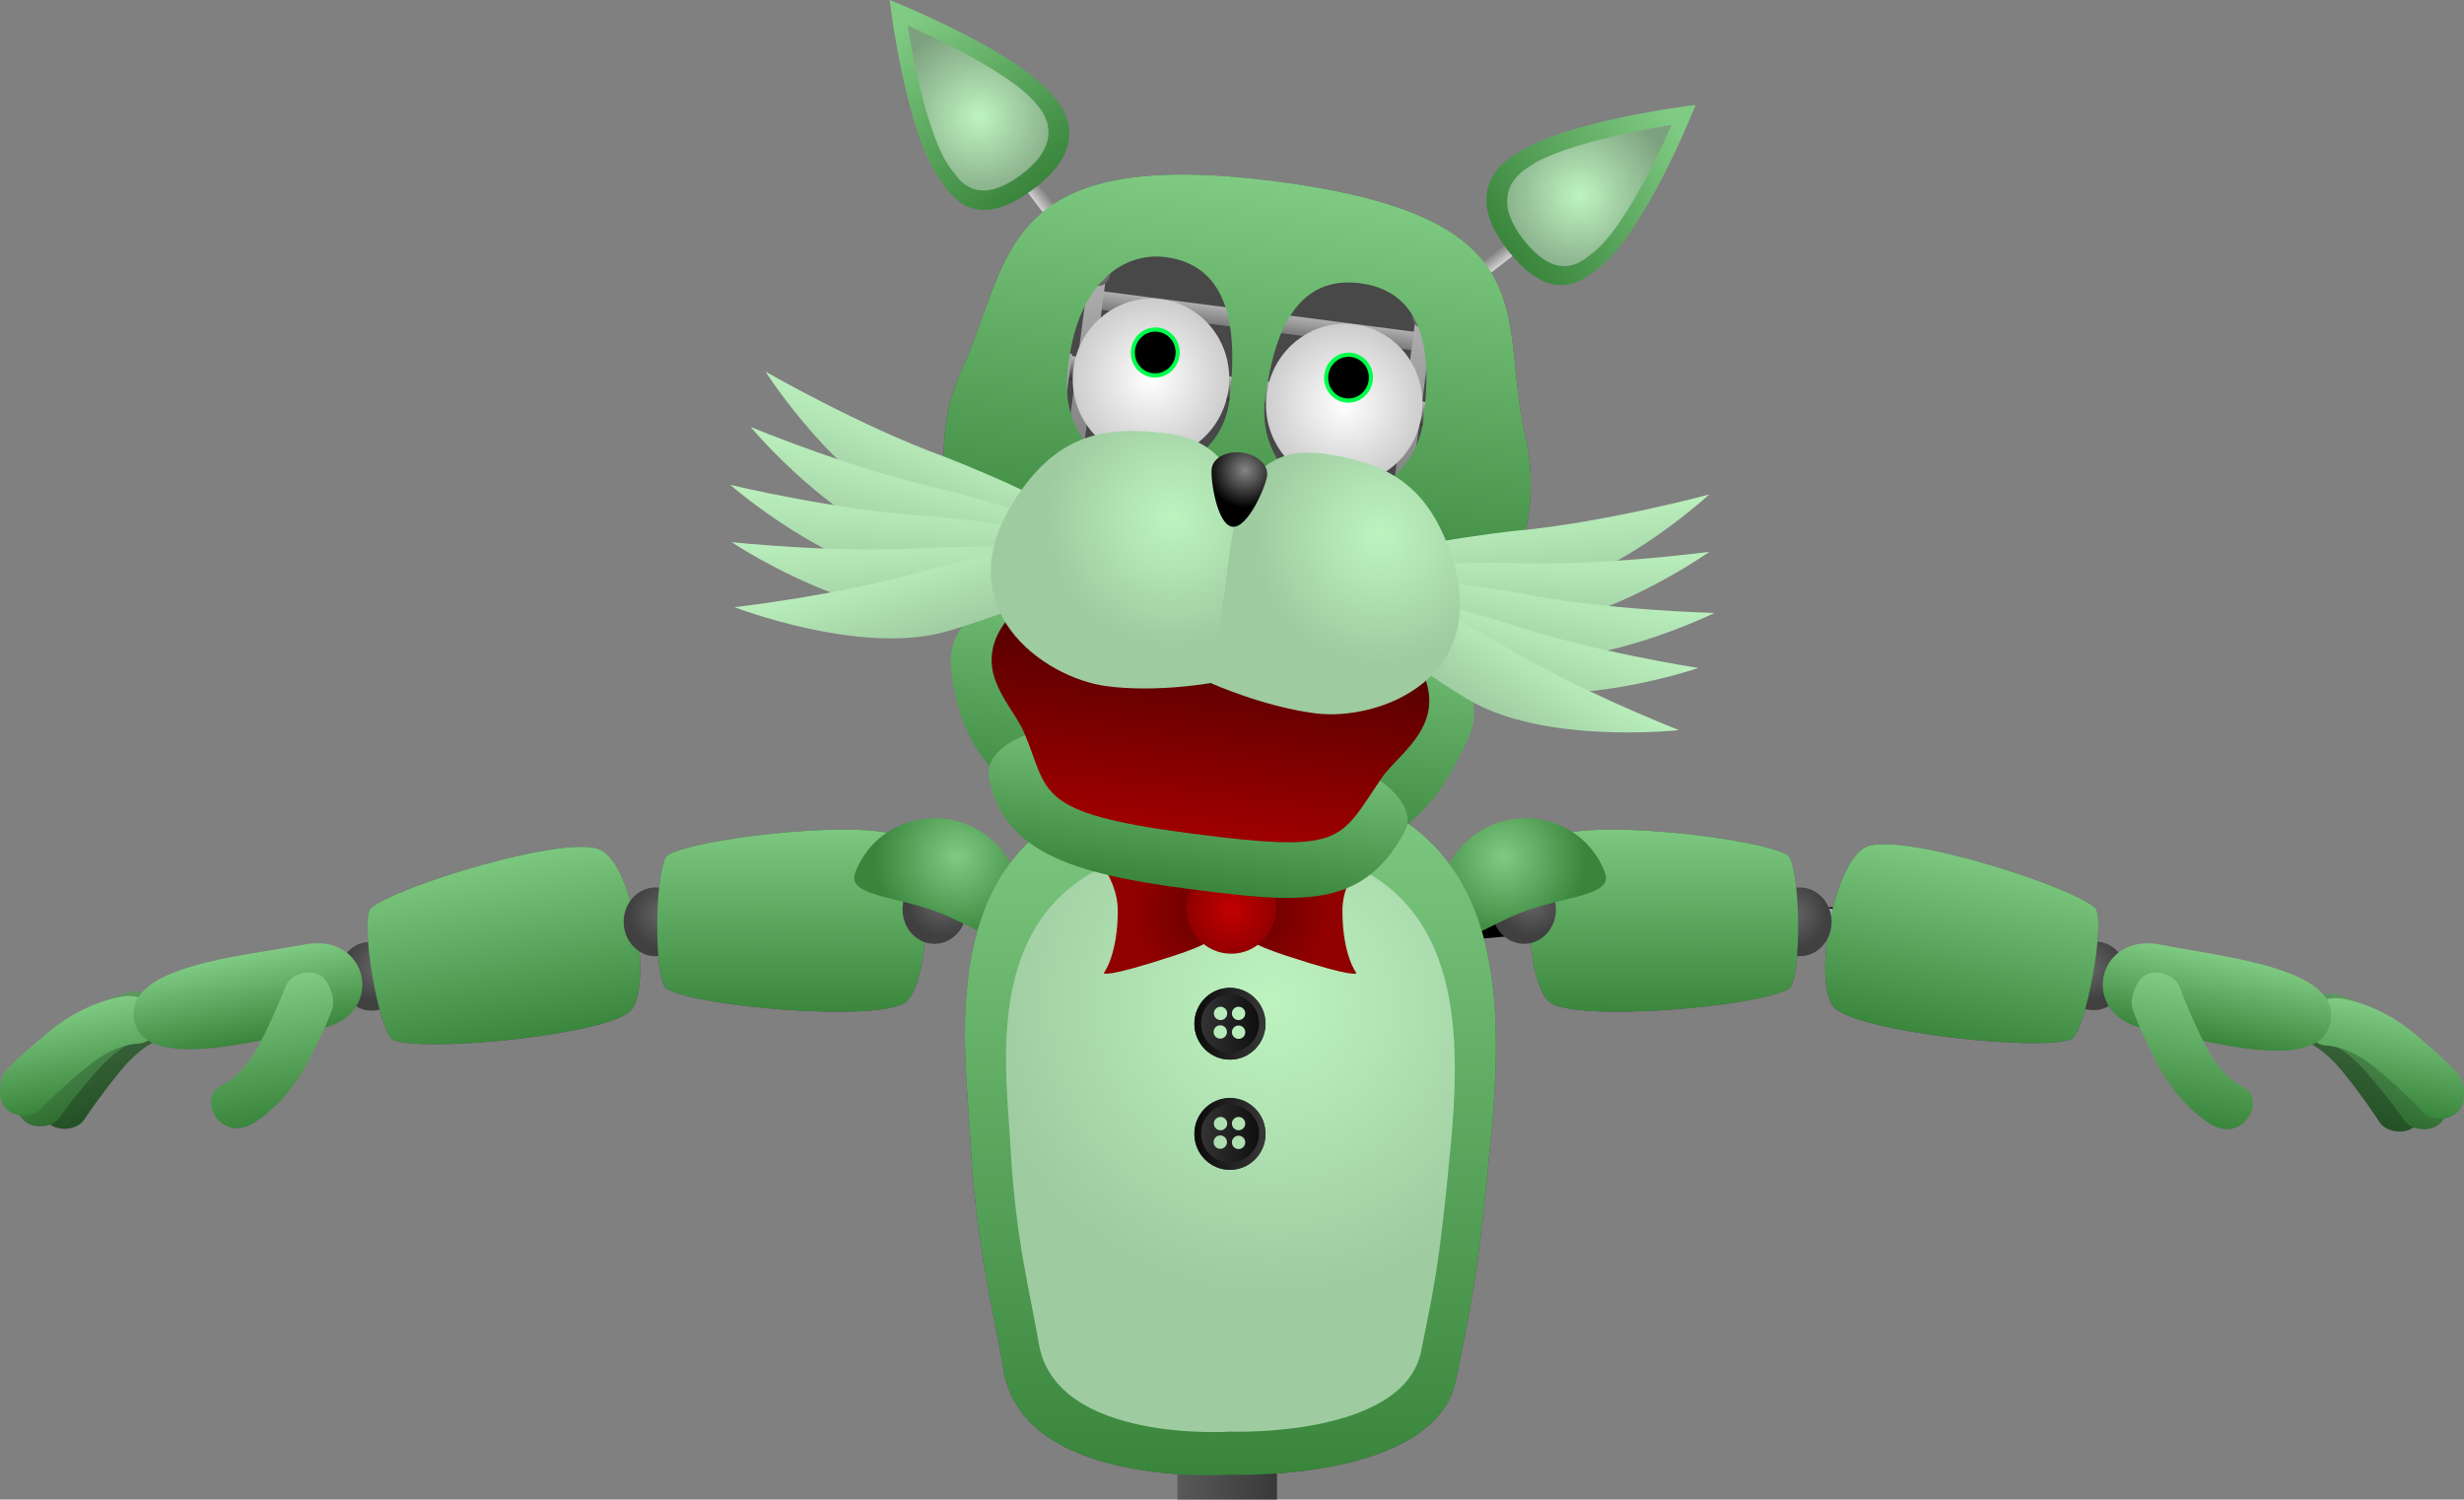 <svg version="1.1" xmlns="http://www.w3.org/2000/svg" xmlns:xlink="http://www.w3.org/1999/xlink" width="865.995" height="527.058" viewBox="0,0,865.995,527.058"><rect x="0" y="0" width="865.995" height="527.058" fill="#808080" stroke="none"/><defs><linearGradient x1="16.176" y1="299.711" x2="19.616" y2="318.202" gradientUnits="userSpaceOnUse" id="color-1"><stop offset="0" stop-color="#0f0f0f"/><stop offset="1" stop-color="#737373"/></linearGradient><linearGradient x1="19.853" y1="320.852" x2="23.273" y2="339.23" gradientUnits="userSpaceOnUse" id="color-2"><stop offset="0" stop-color="#0f0f0f"/><stop offset="1" stop-color="#737373"/></linearGradient><linearGradient x1="-42.557" y1="310.05" x2="-39.137" y2="328.429" gradientUnits="userSpaceOnUse" id="color-3"><stop offset="0" stop-color="#0f0f0f"/><stop offset="1" stop-color="#737373"/></linearGradient><linearGradient x1="-38.75" y1="331.051" x2="-35.309" y2="349.542" gradientUnits="userSpaceOnUse" id="color-4"><stop offset="0" stop-color="#0f0f0f"/><stop offset="1" stop-color="#737373"/></linearGradient><linearGradient x1="-6.294" y1="340.061" x2="-4.767" y2="348.268" gradientUnits="userSpaceOnUse" id="color-5"><stop offset="0" stop-color="#595959"/><stop offset="1" stop-color="#afafaf"/></linearGradient><linearGradient x1="-13.656" y1="301.429" x2="-12.129" y2="309.637" gradientUnits="userSpaceOnUse" id="color-6"><stop offset="0" stop-color="#afafaf"/><stop offset="1" stop-color="#595959"/></linearGradient><linearGradient x1="-10.409" y1="318.798" x2="-8.262" y2="330.336" gradientUnits="userSpaceOnUse" id="color-7"><stop offset="0" stop-color="#afafaf"/><stop offset="1" stop-color="#595959"/></linearGradient><radialGradient cx="-59.132" cy="331.358" r="12.087" gradientUnits="userSpaceOnUse" id="color-8"><stop offset="0" stop-color="#656565"/><stop offset="1" stop-color="#404040"/></radialGradient><linearGradient x1="-22.833" y1="291.13" x2="-10.293" y2="358.525" gradientUnits="userSpaceOnUse" id="color-9"><stop offset="0" stop-color="#80cb83"/><stop offset="1" stop-color="#39853c"/></linearGradient><linearGradient x1="467.567" y1="298.741" x2="463.934" y2="317.195" gradientUnits="userSpaceOnUse" id="color-10"><stop offset="0" stop-color="#0f0f0f"/><stop offset="1" stop-color="#737373"/></linearGradient><linearGradient x1="463.669" y1="319.842" x2="460.058" y2="338.183" gradientUnits="userSpaceOnUse" id="color-11"><stop offset="0" stop-color="#0f0f0f"/><stop offset="1" stop-color="#737373"/></linearGradient><linearGradient x1="526.189" y1="309.692" x2="522.578" y2="328.034" gradientUnits="userSpaceOnUse" id="color-12"><stop offset="0" stop-color="#0f0f0f"/><stop offset="1" stop-color="#737373"/></linearGradient><linearGradient x1="522.163" y1="330.652" x2="518.53" y2="349.106" gradientUnits="userSpaceOnUse" id="color-13"><stop offset="0" stop-color="#0f0f0f"/><stop offset="1" stop-color="#737373"/></linearGradient><linearGradient x1="489.615" y1="339.322" x2="488.002" y2="347.514" gradientUnits="userSpaceOnUse" id="color-14"><stop offset="0" stop-color="#595959"/><stop offset="1" stop-color="#afafaf"/></linearGradient><linearGradient x1="497.38" y1="300.77" x2="495.767" y2="308.961" gradientUnits="userSpaceOnUse" id="color-15"><stop offset="0" stop-color="#afafaf"/><stop offset="1" stop-color="#595959"/></linearGradient><linearGradient x1="493.951" y1="318.103" x2="491.684" y2="329.619" gradientUnits="userSpaceOnUse" id="color-16"><stop offset="0" stop-color="#afafaf"/><stop offset="1" stop-color="#595959"/></linearGradient><radialGradient cx="542.541" cy="331.171" r="12.087" gradientUnits="userSpaceOnUse" id="color-17"><stop offset="0" stop-color="#656565"/><stop offset="1" stop-color="#404040"/></radialGradient><linearGradient x1="506.664" y1="290.567" x2="493.421" y2="357.827" gradientUnits="userSpaceOnUse" id="color-18"><stop offset="0" stop-color="#80cb83"/><stop offset="1" stop-color="#39853c"/></linearGradient><linearGradient x1="121.272" y1="295.129" x2="121.309" y2="313.938" gradientUnits="userSpaceOnUse" id="color-19"><stop offset="0" stop-color="#0f0f0f"/><stop offset="1" stop-color="#737373"/></linearGradient><linearGradient x1="121.063" y1="316.586" x2="121.1" y2="335.28" gradientUnits="userSpaceOnUse" id="color-20"><stop offset="0" stop-color="#0f0f0f"/><stop offset="1" stop-color="#737373"/></linearGradient><linearGradient x1="61.638" y1="294.668" x2="61.675" y2="313.362" gradientUnits="userSpaceOnUse" id="color-21"><stop offset="0" stop-color="#0f0f0f"/><stop offset="1" stop-color="#737373"/></linearGradient><linearGradient x1="61.582" y1="316.011" x2="61.619" y2="334.82" gradientUnits="userSpaceOnUse" id="color-22"><stop offset="0" stop-color="#0f0f0f"/><stop offset="1" stop-color="#737373"/></linearGradient><linearGradient x1="91.871" y1="330.746" x2="91.887" y2="339.094" gradientUnits="userSpaceOnUse" id="color-23"><stop offset="0" stop-color="#595959"/><stop offset="1" stop-color="#afafaf"/></linearGradient><linearGradient x1="91.622" y1="291.42" x2="91.638" y2="299.768" gradientUnits="userSpaceOnUse" id="color-24"><stop offset="0" stop-color="#afafaf"/><stop offset="1" stop-color="#595959"/></linearGradient><linearGradient x1="91.672" y1="309.089" x2="91.695" y2="320.825" gradientUnits="userSpaceOnUse" id="color-25"><stop offset="0" stop-color="#afafaf"/><stop offset="1" stop-color="#595959"/></linearGradient><radialGradient cx="41.48" cy="312.623" r="12.087" gradientUnits="userSpaceOnUse" id="color-26"><stop offset="0" stop-color="#656565"/><stop offset="1" stop-color="#404040"/></radialGradient><linearGradient x1="84.46" y1="279.63" x2="84.596" y2="348.181" gradientUnits="userSpaceOnUse" id="color-27"><stop offset="0" stop-color="#80cb83"/><stop offset="1" stop-color="#39853c"/></linearGradient><linearGradient x1="358.63" y1="295.129" x2="358.593" y2="313.938" gradientUnits="userSpaceOnUse" id="color-28"><stop offset="0" stop-color="#0f0f0f"/><stop offset="1" stop-color="#737373"/></linearGradient><linearGradient x1="358.84" y1="316.586" x2="358.803" y2="335.28" gradientUnits="userSpaceOnUse" id="color-29"><stop offset="0" stop-color="#0f0f0f"/><stop offset="1" stop-color="#737373"/></linearGradient><linearGradient x1="418.264" y1="294.668" x2="418.227" y2="313.362" gradientUnits="userSpaceOnUse" id="color-30"><stop offset="0" stop-color="#0f0f0f"/><stop offset="1" stop-color="#737373"/></linearGradient><linearGradient x1="418.321" y1="316.011" x2="418.284" y2="334.82" gradientUnits="userSpaceOnUse" id="color-31"><stop offset="0" stop-color="#0f0f0f"/><stop offset="1" stop-color="#737373"/></linearGradient><linearGradient x1="388.032" y1="330.746" x2="388.015" y2="339.094" gradientUnits="userSpaceOnUse" id="color-32"><stop offset="0" stop-color="#595959"/><stop offset="1" stop-color="#afafaf"/></linearGradient><linearGradient x1="388.281" y1="291.42" x2="388.264" y2="299.768" gradientUnits="userSpaceOnUse" id="color-33"><stop offset="0" stop-color="#afafaf"/><stop offset="1" stop-color="#595959"/></linearGradient><linearGradient x1="388.23" y1="309.089" x2="388.207" y2="320.825" gradientUnits="userSpaceOnUse" id="color-34"><stop offset="0" stop-color="#afafaf"/><stop offset="1" stop-color="#595959"/></linearGradient><radialGradient cx="438.422" cy="312.623" r="12.087" gradientUnits="userSpaceOnUse" id="color-35"><stop offset="0" stop-color="#656565"/><stop offset="1" stop-color="#404040"/></radialGradient><linearGradient x1="395.442" y1="279.63" x2="395.307" y2="348.181" gradientUnits="userSpaceOnUse" id="color-36"><stop offset="0" stop-color="#80cb83"/><stop offset="1" stop-color="#39853c"/></linearGradient><linearGradient x1="-158.808" y1="347.245" x2="-146.114" y2="379.832" gradientUnits="userSpaceOnUse" id="color-37"><stop offset="0" stop-color="#446b45"/><stop offset="1" stop-color="#235124"/></linearGradient><linearGradient x1="-166.219" y1="346.752" x2="-154.707" y2="379.775" gradientUnits="userSpaceOnUse" id="color-38"><stop offset="0" stop-color="#5f9761"/><stop offset="1" stop-color="#2f6e31"/></linearGradient><linearGradient x1="-167.392" y1="345.001" x2="-160.995" y2="379.383" gradientUnits="userSpaceOnUse" id="color-39"><stop offset="0" stop-color="#80cb83"/><stop offset="1" stop-color="#39853c"/></linearGradient><linearGradient x1="-107.209" y1="327.038" x2="-101.588" y2="357.246" gradientUnits="userSpaceOnUse" id="color-40"><stop offset="0" stop-color="#80cb83"/><stop offset="1" stop-color="#39853c"/></linearGradient><linearGradient x1="-100.549" y1="336.1" x2="-91.483" y2="384.822" gradientUnits="userSpaceOnUse" id="color-41"><stop offset="0" stop-color="#80cb83"/><stop offset="1" stop-color="#39853c"/></linearGradient><linearGradient x1="642.046" y1="348.097" x2="629.013" y2="380.55" gradientUnits="userSpaceOnUse" id="color-42"><stop offset="0" stop-color="#446b45"/><stop offset="1" stop-color="#235124"/></linearGradient><linearGradient x1="649.462" y1="347.681" x2="637.606" y2="380.582" gradientUnits="userSpaceOnUse" id="color-43"><stop offset="0" stop-color="#5f9761"/><stop offset="1" stop-color="#2f6e31"/></linearGradient><linearGradient x1="650.653" y1="345.943" x2="643.897" y2="380.256" gradientUnits="userSpaceOnUse" id="color-44"><stop offset="0" stop-color="#80cb83"/><stop offset="1" stop-color="#39853c"/></linearGradient><linearGradient x1="590.66" y1="327.353" x2="584.724" y2="357.5" gradientUnits="userSpaceOnUse" id="color-45"><stop offset="0" stop-color="#80cb83"/><stop offset="1" stop-color="#39853c"/></linearGradient><linearGradient x1="583.906" y1="336.345" x2="574.333" y2="384.97" gradientUnits="userSpaceOnUse" id="color-46"><stop offset="0" stop-color="#80cb83"/><stop offset="1" stop-color="#39853c"/></linearGradient><linearGradient x1="232.076" y1="241.564" x2="244.782" y2="241.564" gradientUnits="userSpaceOnUse" id="color-47"><stop offset="0" stop-color="#afafaf"/><stop offset="1" stop-color="#595959"/></linearGradient><linearGradient x1="241.653" y1="328.102" x2="241.653" y2="342.884" gradientUnits="userSpaceOnUse" id="color-48"><stop offset="0" stop-color="#afafaf"/><stop offset="1" stop-color="#595959"/></linearGradient><linearGradient x1="175.993" y1="322.9" x2="175.993" y2="348.152" gradientUnits="userSpaceOnUse" id="color-49"><stop offset="0" stop-color="#7c7c7c"/><stop offset="1" stop-color="#111111"/></linearGradient><linearGradient x1="199.762" y1="323.864" x2="199.762" y2="349.116" gradientUnits="userSpaceOnUse" id="color-50"><stop offset="0" stop-color="#7c7c7c"/><stop offset="1" stop-color="#111111"/></linearGradient><linearGradient x1="282.751" y1="323.17" x2="282.751" y2="348.422" gradientUnits="userSpaceOnUse" id="color-51"><stop offset="0" stop-color="#7c7c7c"/><stop offset="1" stop-color="#111111"/></linearGradient><linearGradient x1="306.519" y1="324.134" x2="306.519" y2="349.386" gradientUnits="userSpaceOnUse" id="color-52"><stop offset="0" stop-color="#7c7c7c"/><stop offset="1" stop-color="#111111"/></linearGradient><linearGradient x1="241.653" y1="366.953" x2="241.653" y2="381.734" gradientUnits="userSpaceOnUse" id="color-53"><stop offset="0" stop-color="#afafaf"/><stop offset="1" stop-color="#595959"/></linearGradient><linearGradient x1="181.864" y1="361.751" x2="181.864" y2="387.003" gradientUnits="userSpaceOnUse" id="color-54"><stop offset="0" stop-color="#7c7c7c"/><stop offset="1" stop-color="#111111"/></linearGradient><linearGradient x1="203.507" y1="362.714" x2="203.507" y2="387.967" gradientUnits="userSpaceOnUse" id="color-55"><stop offset="0" stop-color="#7c7c7c"/><stop offset="1" stop-color="#111111"/></linearGradient><linearGradient x1="279.076" y1="362.021" x2="279.076" y2="387.273" gradientUnits="userSpaceOnUse" id="color-56"><stop offset="0" stop-color="#7c7c7c"/><stop offset="1" stop-color="#111111"/></linearGradient><linearGradient x1="300.719" y1="362.984" x2="300.719" y2="388.237" gradientUnits="userSpaceOnUse" id="color-57"><stop offset="0" stop-color="#7c7c7c"/><stop offset="1" stop-color="#111111"/></linearGradient><linearGradient x1="241.653" y1="405.804" x2="241.653" y2="420.585" gradientUnits="userSpaceOnUse" id="color-58"><stop offset="0" stop-color="#afafaf"/><stop offset="1" stop-color="#595959"/></linearGradient><linearGradient x1="189.203" y1="400.602" x2="189.203" y2="425.854" gradientUnits="userSpaceOnUse" id="color-59"><stop offset="0" stop-color="#7c7c7c"/><stop offset="1" stop-color="#111111"/></linearGradient><linearGradient x1="208.189" y1="401.565" x2="208.189" y2="426.817" gradientUnits="userSpaceOnUse" id="color-60"><stop offset="0" stop-color="#7c7c7c"/><stop offset="1" stop-color="#111111"/></linearGradient><linearGradient x1="274.483" y1="400.872" x2="274.483" y2="426.124" gradientUnits="userSpaceOnUse" id="color-61"><stop offset="0" stop-color="#7c7c7c"/><stop offset="1" stop-color="#111111"/></linearGradient><linearGradient x1="293.469" y1="401.835" x2="293.469" y2="427.087" gradientUnits="userSpaceOnUse" id="color-62"><stop offset="0" stop-color="#7c7c7c"/><stop offset="1" stop-color="#111111"/></linearGradient><linearGradient x1="222.892" y1="389.346" x2="256.619" y2="389.346" gradientUnits="userSpaceOnUse" id="color-63"><stop offset="0" stop-color="#afafaf"/><stop offset="1" stop-color="#595959"/></linearGradient><linearGradient x1="240.502" y1="307.409" x2="240.502" y2="315.18" gradientUnits="userSpaceOnUse" id="color-64"><stop offset="0" stop-color="#afafaf"/><stop offset="1" stop-color="#595959"/></linearGradient><radialGradient cx="346.695" cy="308.273" r="12.087" gradientUnits="userSpaceOnUse" id="color-65"><stop offset="0" stop-color="#656565"/><stop offset="1" stop-color="#404040"/></radialGradient><linearGradient x1="239.525" y1="302.327" x2="239.525" y2="321.321" gradientUnits="userSpaceOnUse" id="color-66"><stop offset="0" stop-color="#595959"/><stop offset="1" stop-color="#393939"/></linearGradient><radialGradient cx="139.49" cy="308.273" r="12.087" gradientUnits="userSpaceOnUse" id="color-67"><stop offset="0" stop-color="#656565"/><stop offset="1" stop-color="#404040"/></radialGradient><linearGradient x1="222.278" y1="490.126" x2="257.293" y2="490.126" gradientUnits="userSpaceOnUse" id="color-68"><stop offset="0" stop-color="#595959"/><stop offset="1" stop-color="#393939"/></linearGradient><linearGradient x1="219.625" y1="478.186" x2="259.946" y2="478.186" gradientUnits="userSpaceOnUse" id="color-69"><stop offset="0" stop-color="#393939"/><stop offset="1" stop-color="#151515"/></linearGradient><linearGradient x1="219.625" y1="492.116" x2="259.946" y2="492.116" gradientUnits="userSpaceOnUse" id="color-70"><stop offset="0" stop-color="#393939"/><stop offset="1" stop-color="#151515"/></linearGradient><radialGradient cx="144.906" cy="292.406" r="29.284" gradientUnits="userSpaceOnUse" id="color-71"><stop offset="0" stop-color="#80cb83"/><stop offset="1" stop-color="#39853c"/></radialGradient><radialGradient cx="336.713" cy="292.406" r="29.284" gradientUnits="userSpaceOnUse" id="color-72"><stop offset="0" stop-color="#80cb83"/><stop offset="1" stop-color="#39853c"/></radialGradient><linearGradient x1="240.308" y1="264.611" x2="240.308" y2="509.801" gradientUnits="userSpaceOnUse" id="color-73"><stop offset="0" stop-color="#80cb83"/><stop offset="1" stop-color="#39853c"/></linearGradient><radialGradient cx="255.5" cy="343.302" r="103.575" gradientUnits="userSpaceOnUse" id="color-74"><stop offset="0" stop-color="#bef3c0"/><stop offset="1" stop-color="#9ecba0"/></radialGradient><radialGradient cx="234.688" cy="311.77" r="27.514" gradientUnits="userSpaceOnUse" id="color-75"><stop offset="0" stop-color="#650000"/><stop offset="1" stop-color="#900000"/></radialGradient><radialGradient cx="246.92" cy="311.77" r="27.514" gradientUnits="userSpaceOnUse" id="color-76"><stop offset="0" stop-color="#650000"/><stop offset="1" stop-color="#900000"/></radialGradient><radialGradient cx="241.406" cy="311.186" r="16.231" gradientUnits="userSpaceOnUse" id="color-77"><stop offset="0" stop-color="#c20000"/><stop offset="1" stop-color="#900000"/></radialGradient><linearGradient x1="228.253" y1="351.031" x2="253.246" y2="351.031" gradientUnits="userSpaceOnUse" id="color-78"><stop offset="0" stop-color="#383838"/><stop offset="1" stop-color="#0a0a0a"/></linearGradient><linearGradient x1="228.253" y1="351.031" x2="253.246" y2="351.031" gradientUnits="userSpaceOnUse" id="color-79"><stop offset="0" stop-color="#0a0a0a"/><stop offset="1" stop-color="#383838"/></linearGradient><linearGradient x1="228.253" y1="389.758" x2="253.246" y2="389.758" gradientUnits="userSpaceOnUse" id="color-80"><stop offset="0" stop-color="#383838"/><stop offset="1" stop-color="#0a0a0a"/></linearGradient><linearGradient x1="228.253" y1="389.758" x2="253.246" y2="389.758" gradientUnits="userSpaceOnUse" id="color-81"><stop offset="0" stop-color="#0a0a0a"/><stop offset="1" stop-color="#383838"/></linearGradient><linearGradient x1="240.344" y1="188.364" x2="227.431" y2="287.572" gradientUnits="userSpaceOnUse" id="color-82"><stop offset="0" stop-color="#80cb83"/><stop offset="1" stop-color="#39853c"/></linearGradient><linearGradient x1="232.999" y1="244.793" x2="225.354" y2="303.531" gradientUnits="userSpaceOnUse" id="color-83"><stop offset="0" stop-color="#80cb83"/><stop offset="1" stop-color="#39853c"/></linearGradient><linearGradient x1="239.928" y1="188.573" x2="227.924" y2="280.797" gradientUnits="userSpaceOnUse" id="color-84"><stop offset="0" stop-color="#330000"/><stop offset="1" stop-color="#9c0000"/></linearGradient><linearGradient x1="237.031" y1="208.344" x2="236.7" y2="210.893" gradientUnits="userSpaceOnUse" id="color-85"><stop offset="0" stop-color="#898989"/><stop offset="1" stop-color="#2e2e2e"/></linearGradient><linearGradient x1="235.87" y1="216.859" x2="233.574" y2="234.5" gradientUnits="userSpaceOnUse" id="color-86"><stop offset="0" stop-color="#8a8a8a"/><stop offset="1" stop-color="#0f0f0f"/></linearGradient><linearGradient x1="236.081" y1="215.244" x2="233.784" y2="232.885" gradientUnits="userSpaceOnUse" id="color-87"><stop offset="0" stop-color="#898989"/><stop offset="1" stop-color="#2e2e2e"/></linearGradient><linearGradient x1="251.037" y1="100.743" x2="250.197" y2="107.195" gradientUnits="userSpaceOnUse" id="color-88"><stop offset="0" stop-color="#afafaf"/><stop offset="1" stop-color="#7a7a7a"/></linearGradient><linearGradient x1="194.2" y1="87.813" x2="184.929" y2="159.039" gradientUnits="userSpaceOnUse" id="color-89"><stop offset="0" stop-color="#afafaf"/><stop offset="1" stop-color="#7a7a7a"/></linearGradient><linearGradient x1="309.102" y1="102.769" x2="299.831" y2="173.995" gradientUnits="userSpaceOnUse" id="color-90"><stop offset="0" stop-color="#afafaf"/><stop offset="1" stop-color="#7a7a7a"/></linearGradient><linearGradient x1="246.102" y1="140.53" x2="238.88" y2="196.013" gradientUnits="userSpaceOnUse" id="color-91"><stop offset="0" stop-color="#424242"/><stop offset="1" stop-color="#000000"/></linearGradient><linearGradient x1="247.514" y1="124.456" x2="246.422" y2="132.846" gradientUnits="userSpaceOnUse" id="color-92"><stop offset="0" stop-color="#b8b8b8"/><stop offset="1" stop-color="#313131"/></linearGradient><radialGradient cx="213.001" cy="124.357" r="28.197" gradientUnits="userSpaceOnUse" id="color-93"><stop offset="0" stop-color="#ffffff"/><stop offset="1" stop-color="#cccccc"/></radialGradient><radialGradient cx="280.925" cy="133.198" r="28.197" gradientUnits="userSpaceOnUse" id="color-94"><stop offset="0" stop-color="#ffffff"/><stop offset="1" stop-color="#cccccc"/></radialGradient><linearGradient x1="251.169" y1="97.404" x2="241.335" y2="170.013" gradientUnits="userSpaceOnUse" id="color-95"><stop offset="0" stop-color="#9d9d9d"/><stop offset="1" stop-color="#6e6e6e"/></linearGradient><linearGradient x1="257.039" y1="169.518" x2="251.198" y2="214.395" gradientUnits="userSpaceOnUse" id="color-96"><stop offset="0" stop-color="#afafaf"/><stop offset="1" stop-color="#595959"/></linearGradient><linearGradient x1="227.772" y1="165.709" x2="221.93" y2="210.586" gradientUnits="userSpaceOnUse" id="color-97"><stop offset="0" stop-color="#afafaf"/><stop offset="1" stop-color="#595959"/></linearGradient><linearGradient x1="317.324" y1="133.611" x2="310.568" y2="181.567" gradientUnits="userSpaceOnUse" id="color-98"><stop offset="0" stop-color="#afafaf"/><stop offset="1" stop-color="#595959"/></linearGradient><linearGradient x1="174.525" y1="65.272" x2="178.312" y2="62.384" gradientUnits="userSpaceOnUse" id="color-99"><stop offset="0" stop-color="#d3d3d3"/><stop offset="1" stop-color="#868686"/></linearGradient><linearGradient x1="127.54" y1="-1.268" x2="172.195" y2="57.291" gradientUnits="userSpaceOnUse" id="color-100"><stop offset="0" stop-color="#80cb83"/><stop offset="1" stop-color="#39853c"/></linearGradient><radialGradient cx="152.425" cy="32.32" r="32.945" gradientUnits="userSpaceOnUse" id="color-101"><stop offset="0" stop-color="#bef3c0"/><stop offset="1" stop-color="#7da17f"/></radialGradient><radialGradient cx="194.279" cy="87.208" r="4.52" gradientUnits="userSpaceOnUse" id="color-102"><stop offset="0" stop-color="#a9a9a9"/><stop offset="1" stop-color="#5d5d5d"/></radialGradient><linearGradient x1="333.892" y1="86.016" x2="330.97" y2="82.255" gradientUnits="userSpaceOnUse" id="color-103"><stop offset="0" stop-color="#d3d3d3"/><stop offset="1" stop-color="#868686"/></linearGradient><linearGradient x1="396.344" y1="33.721" x2="338.187" y2="78.898" gradientUnits="userSpaceOnUse" id="color-104"><stop offset="0" stop-color="#80cb83"/><stop offset="1" stop-color="#39853c"/></linearGradient><radialGradient cx="363.69" cy="59.819" r="32.945" gradientUnits="userSpaceOnUse" id="color-105"><stop offset="0" stop-color="#bef3c0"/><stop offset="1" stop-color="#7da17f"/></radialGradient><radialGradient cx="309.181" cy="102.164" r="4.52" gradientUnits="userSpaceOnUse" id="color-106"><stop offset="0" stop-color="#a9a9a9"/><stop offset="1" stop-color="#5d5d5d"/></radialGradient><linearGradient x1="256.512" y1="54.909" x2="237.465" y2="201.242" gradientUnits="userSpaceOnUse" id="color-107"><stop offset="0" stop-color="#80cb83"/><stop offset="1" stop-color="#39853c"/></linearGradient><linearGradient x1="138.172" y1="140.049" x2="126.202" y2="173.091" gradientUnits="userSpaceOnUse" id="color-108"><stop offset="0" stop-color="#bef3c0"/><stop offset="1" stop-color="#9ecba0"/></linearGradient><linearGradient x1="134.798" y1="151.578" x2="127.164" y2="185.882" gradientUnits="userSpaceOnUse" id="color-109"><stop offset="0" stop-color="#bef3c0"/><stop offset="1" stop-color="#9ecba0"/></linearGradient><linearGradient x1="128.451" y1="161.944" x2="126.319" y2="197.022" gradientUnits="userSpaceOnUse" id="color-110"><stop offset="0" stop-color="#bef3c0"/><stop offset="1" stop-color="#9ecba0"/></linearGradient><linearGradient x1="128.478" y1="173.956" x2="130.862" y2="209.018" gradientUnits="userSpaceOnUse" id="color-111"><stop offset="0" stop-color="#bef3c0"/><stop offset="1" stop-color="#9ecba0"/></linearGradient><linearGradient x1="126.274" y1="183.31" x2="136.242" y2="217.01" gradientUnits="userSpaceOnUse" id="color-112"><stop offset="0" stop-color="#bef3c0"/><stop offset="1" stop-color="#9ecba0"/></linearGradient><linearGradient x1="345.924" y1="167.091" x2="349.036" y2="202.096" gradientUnits="userSpaceOnUse" id="color-113"><stop offset="0" stop-color="#bef3c0"/><stop offset="1" stop-color="#9ecba0"/></linearGradient><linearGradient x1="346.234" y1="179.099" x2="344.831" y2="214.214" gradientUnits="userSpaceOnUse" id="color-114"><stop offset="0" stop-color="#bef3c0"/><stop offset="1" stop-color="#9ecba0"/></linearGradient><linearGradient x1="349.716" y1="190.744" x2="342.797" y2="225.2" gradientUnits="userSpaceOnUse" id="color-115"><stop offset="0" stop-color="#bef3c0"/><stop offset="1" stop-color="#9ecba0"/></linearGradient><linearGradient x1="346.615" y1="202.35" x2="335.335" y2="235.633" gradientUnits="userSpaceOnUse" id="color-116"><stop offset="0" stop-color="#bef3c0"/><stop offset="1" stop-color="#9ecba0"/></linearGradient><linearGradient x1="346.351" y1="211.957" x2="328.088" y2="241.982" gradientUnits="userSpaceOnUse" id="color-117"><stop offset="0" stop-color="#bef3c0"/><stop offset="1" stop-color="#9ecba0"/></linearGradient><radialGradient cx="220.504" cy="173.197" r="45.431" gradientUnits="userSpaceOnUse" id="color-118"><stop offset="0" stop-color="#bef3c0"/><stop offset="1" stop-color="#9ecba0"/></radialGradient><radialGradient cx="293.61" cy="179.332" r="45.431" gradientUnits="userSpaceOnUse" id="color-119"><stop offset="0" stop-color="#bef3c0"/><stop offset="1" stop-color="#9ecba0"/></radialGradient><radialGradient cx="246.07" cy="156.469" r="13.136" gradientUnits="userSpaceOnUse" id="color-120"><stop offset="0" stop-color="#858585"/><stop offset="1" stop-color="#000000"/></radialGradient></defs><g transform="translate(191.522,8.788)"><g data-paper-data="{&quot;isPaintingLayer&quot;:true}" fill-rule="nonzero" stroke-linecap="butt" stroke-linejoin="miter" stroke-miterlimit="10" stroke-dasharray="" stroke-dashoffset="0" style="mix-blend-mode: normal"><path d="M332.421,391.886c-4.846,51.545 -7.354,59.618 -12.147,84.038c-7.12,36.281 -79.327,33.621 -79.327,33.621c0,0 -72.734,5.008 -79.728,-36.662c-3.491,-20.801 -9.726,-43.28 -11.782,-82.08c-2.056,-38.8 -16.713,-124.525 88.262,-126.162c99.375,-1.55 100.229,68.669 94.722,127.244z" data-paper-data="{&quot;index&quot;:null}" fill="#484848" stroke="#000000" stroke-width="0"/><g stroke="none"><path d="M30.45,346.097c-7.144,8.748 -72.344,15.147 -83.629,10.674c-5.188,-2.056 -12.069,-42.777 -7.998,-46.328c8.919,-7.779 68.936,-26.088 80.648,-20.57c11.712,5.518 18.123,47.476 10.979,56.223z" fill="#484848" stroke-width="0"/><g><g><path d="M34.172,312.57c0.455,0.719 0.564,1.36 0.491,1.907c0.803,-0.267 2.415,-0.506 3.431,1.329c1.396,2.522 -1.125,3.918 -1.125,3.918l-2.689,1.469c-3.817,3.31 -10.178,5.959 -15.317,3.641c-0.88,-0.397 -1.707,-0.93 -2.508,-1.542c-0.723,0.264 -1.45,0.529 -2.181,0.795c-6.034,1.138 -12.806,3.436 -18.93,2.203c-1.961,-0.395 -3.982,-0.912 -6.037,-1.447c-2.889,5.152 -4.493,11.309 -9.925,13.818c-8.49,3.922 -15.517,-4.209 -22.834,-6.386c-0.56,0.755 -1.139,1.511 -1.772,2.25c0,0 -1.883,2.182 -4.065,0.299c-0.606,-0.523 -0.899,-1.07 -1.005,-1.586c-1.786,0.744 -3.51,1.623 -4.822,2.101c0,0 -2.709,0.986 -3.695,-1.723c-0.986,-2.709 1.723,-3.695 1.723,-3.695c3.388,-1.233 7.271,-3.333 11.069,-3.658c1.982,-2.551 4.035,-4.942 7.225,-6.706c8.05,-4.453 16.855,-3.314 25.381,-1.346c1.408,-1.555 3.064,-2.962 5.154,-4.361c4.476,-1.644 12.541,-4.599 17.361,-3.024c3.521,1.151 6.334,3.699 9.053,5.723c3.376,-1.234 6.739,-2.45 10.228,-3.629l1.811,-1.243c0,0 2.435,-1.542 3.977,0.893zM-36.038,324.621c-1.527,0.847 -2.742,1.887 -3.808,3.036c5.26,2.67 11.622,8.093 16.9,5.73c2.77,-1.24 3.396,-4.912 4.55,-7.331c0.471,-0.986 0.939,-1.905 1.42,-2.77c-6.468,-1.421 -13.049,-2 -19.061,1.334zM-3.368,320.671c4.463,1.026 10.064,-0.834 14.71,-1.858c-1.203,-0.997 -2.473,-1.883 -3.895,-2.465c-2.956,-1.209 -10.241,1.617 -13.099,2.644c-0.399,0.266 -0.776,0.55 -1.133,0.852c1.151,0.288 2.291,0.567 3.418,0.826z" fill="#000000" stroke-width="0.5"/><path d="M10.497,302.218l2.313,-1.881l12.485,15.358l-2.313,1.881z" fill="url(#color-1)" stroke-width="0"/><path d="M23.37,320.197l2.819,0.969l-6.433,18.718l-2.819,-0.969z" data-paper-data="{&quot;index&quot;:null}" fill="url(#color-2)" stroke-width="0"/><path d="M-42.653,329.083l-2.819,-0.969l6.433,-18.718l2.819,0.969z" data-paper-data="{&quot;index&quot;:null}" fill="url(#color-3)" stroke-width="0"/><path d="M-29.63,347.036l-2.313,1.881l-12.485,-15.358l2.313,-1.881z" data-paper-data="{&quot;index&quot;:null}" fill="url(#color-4)" stroke-width="0"/><path d="M-39.051,346.156l65.676,-11.665l1.364,7.682l-65.676,11.665z" fill="url(#color-5)" stroke-width="0"/><path d="M-46.413,307.524l65.676,-11.665l1.364,7.682l-65.676,11.665z" fill="url(#color-6)" stroke-width="0"/><path d="M-56.458,327.366l92.327,-16.398l1.918,10.8l-92.327,16.398z" fill="url(#color-7)" stroke-width="0"/></g><path d="M-50.171,332.325c1.221,6.563 -2.729,12.802 -8.823,13.936c-6.094,1.134 -12.024,-3.267 -13.245,-9.83c-1.221,-6.563 2.729,-12.802 8.823,-13.936c6.094,-1.134 12.024,3.267 13.245,9.83z" fill="url(#color-8)" stroke-width="0"/></g><path d="M30.45,346.097c-7.144,8.748 -72.344,15.147 -83.629,10.674c-5.188,-2.056 -12.069,-42.777 -7.998,-46.328c8.919,-7.779 68.936,-26.088 80.648,-20.57c11.712,5.518 18.123,47.476 10.979,56.223z" fill="url(#color-9)" stroke-width="0"/></g><g data-paper-data="{&quot;index&quot;:null}" stroke="none"><path d="M452.81,344.975c-7.053,-8.822 -0.204,-50.711 11.565,-56.106c11.768,-5.395 71.591,13.538 80.429,21.41c4.034,3.593 -3.271,44.24 -8.481,46.242c-11.331,4.354 -76.461,-2.724 -83.513,-11.546z" fill="#484848" stroke-width="0"/><g><g><path d="M449.438,311.411c1.567,-2.419 3.986,-0.852 3.986,-0.852l1.798,1.262c3.477,1.215 6.827,2.466 10.19,3.736c2.74,-1.995 5.579,-4.514 9.112,-5.628c4.836,-1.525 12.87,1.514 17.328,3.205c2.076,1.421 3.717,2.845 5.108,4.415c8.546,-1.88 17.363,-2.926 25.366,1.61c3.171,1.798 5.2,4.209 7.155,6.781c3.795,0.364 7.656,2.504 11.031,3.773c0,0 2.698,1.014 1.684,3.712c-1.014,2.698 -3.712,1.684 -3.712,1.684c-1.307,-0.491 -3.021,-1.388 -4.799,-2.151c-0.112,0.515 -0.41,1.058 -1.021,1.575c-2.202,1.861 -4.062,-0.341 -4.062,-0.341c-0.625,-0.746 -1.196,-1.508 -1.748,-2.269c-7.34,2.101 -14.451,10.158 -22.9,6.148c-5.405,-2.566 -6.945,-8.739 -9.78,-13.921c-2.061,0.513 -4.086,1.009 -6.052,1.384c-6.136,1.169 -12.884,-1.2 -18.906,-2.401c-0.728,-0.274 -1.452,-0.546 -2.172,-0.818c-0.808,0.603 -1.64,1.128 -2.524,1.516c-5.163,2.264 -11.496,-0.451 -15.278,-3.801l-2.673,-1.497c0,0 -2.507,-1.423 -1.084,-3.929c1.035,-1.824 2.645,-1.568 3.444,-1.293c-0.067,-0.547 0.048,-1.187 0.511,-1.902zM519.519,324.193c-5.977,-3.397 -12.563,-2.887 -19.046,-1.533c0.472,0.87 0.931,1.794 1.391,2.785c1.129,2.431 1.716,6.109 4.473,7.378c5.253,2.418 11.671,-2.938 16.959,-5.554c-1.055,-1.16 -2.258,-2.213 -3.776,-3.076zM486.891,319.903c1.129,-0.247 2.272,-0.515 3.426,-0.791c-0.354,-0.306 -0.727,-0.594 -1.124,-0.864c-2.847,-1.057 -10.102,-3.958 -13.071,-2.781c-1.428,0.567 -2.708,1.439 -3.921,2.424c4.635,1.072 10.216,2.991 14.69,2.011z" fill="#000000" stroke-width="0.5"/><path d="M460.575,316.534l-2.294,-1.905l12.644,-15.227l2.294,1.905z" fill="url(#color-10)" stroke-width="0"/><path d="M466.397,337.935l-2.829,0.939l-6.237,-18.784l2.829,-0.939z" data-paper-data="{&quot;index&quot;:null}" fill="url(#color-11)" stroke-width="0"/><path d="M519.85,309.94l2.829,-0.939l6.237,18.784l-2.829,0.939z" data-paper-data="{&quot;index&quot;:null}" fill="url(#color-12)" stroke-width="0"/><path d="M525.522,331.313l2.294,1.905l-12.644,15.227l-2.294,-1.905z" data-paper-data="{&quot;index&quot;:null}" fill="url(#color-13)" stroke-width="0"/><path d="M520.862,353.426l-65.551,-12.349l1.444,-7.668l65.551,12.349z" fill="url(#color-14)" stroke-width="0"/><path d="M528.627,314.874l-65.551,-12.349l1.444,-7.668l65.551,12.349z" fill="url(#color-15)" stroke-width="0"/><path d="M537.878,337.931l-92.151,-17.36l2.031,-10.779l92.151,17.36z" fill="url(#color-16)" stroke-width="0"/></g><path d="M533.57,332.045c1.29,-6.55 7.265,-10.889 13.347,-9.691c6.082,1.197 9.967,7.478 8.677,14.027c-1.29,6.55 -7.265,10.889 -13.347,9.691c-6.082,-1.197 -9.967,-7.478 -8.677,-14.027z" fill="url(#color-17)" stroke-width="0"/></g><path d="M452.81,344.975c-7.053,-8.822 -0.204,-50.711 11.565,-56.106c11.768,-5.395 71.591,13.538 80.429,21.41c4.034,3.593 -3.271,44.24 -8.481,46.242c-11.331,4.354 -76.461,-2.724 -83.513,-11.546z" fill="url(#color-18)" stroke-width="0"/></g><g stroke="none"><path d="M126.916,343.333c-8.609,7.31 -73.891,1.803 -84.18,-4.638c-4.731,-2.961 -4.128,-44.255 0.519,-47.01c10.18,-6.037 72.519,-13.18 83.039,-5.634c10.519,7.546 9.232,49.972 0.622,57.282z" fill="#484848" stroke-width="0"/><g><g><path d="M136.644,311.033c0.318,0.79 0.308,1.44 0.137,1.964c0.838,-0.117 2.466,-0.061 3.134,1.928c0.917,2.733 -1.816,3.65 -1.816,3.65l-2.91,0.958c-4.353,2.564 -11.088,4.018 -15.723,0.809c-0.793,-0.549 -1.51,-1.224 -2.188,-1.971c-0.759,0.129 -1.522,0.258 -2.289,0.387c-6.14,0.027 -13.216,1.062 -19.016,-1.259c-1.857,-0.743 -3.751,-1.618 -5.676,-2.516c-3.774,4.544 -6.466,10.309 -12.262,11.793c-9.06,2.321 -14.499,-6.948 -21.301,-10.414c-0.687,0.641 -1.394,1.279 -2.15,1.893c0,0 -2.247,1.805 -4.052,-0.442c-0.502,-0.624 -0.69,-1.215 -0.701,-1.742c-1.891,0.408 -3.746,0.961 -5.122,1.193c0,0 -2.842,0.48 -3.322,-2.363c-0.48,-2.842 2.363,-3.322 2.363,-3.322c3.555,-0.6 7.754,-1.962 11.549,-1.594c2.411,-2.151 4.863,-4.13 8.319,-5.288c8.723,-2.922 17.177,-0.209 25.206,3.27c1.666,-1.275 3.549,-2.358 5.858,-3.357c4.699,-0.806 13.167,-2.253 17.621,0.168c3.255,1.769 5.56,4.784 7.867,7.267c3.544,-0.603 7.071,-1.19 10.716,-1.718l2.006,-0.895c0,0 2.674,-1.076 3.75,1.598zM65.412,310.177c-1.656,0.557 -3.038,1.36 -4.295,2.297c4.69,3.578 9.965,10.063 15.584,8.694c2.949,-0.718 4.229,-4.216 5.802,-6.386c0.641,-0.885 1.268,-1.704 1.898,-2.467c-6.104,-2.568 -12.472,-4.328 -18.988,-2.138zM98.258,312.206c4.204,1.817 10.049,1.001 14.803,0.835c-1.003,-1.198 -2.092,-2.3 -3.385,-3.129c-2.689,-1.724 -10.365,-0.263 -13.362,0.23c-0.44,0.189 -0.862,0.401 -1.268,0.633c1.08,0.491 2.15,0.973 3.212,1.431z" fill="#000000" stroke-width="0.5"/><path d="M115.233,296.567l2.616,-1.431l9.499,17.364l-2.616,1.431z" fill="url(#color-19)" stroke-width="0"/><path d="M124.64,316.579l2.598,1.463l-9.714,17.245l-2.598,-1.463z" data-paper-data="{&quot;index&quot;:null}" fill="url(#color-20)" stroke-width="0"/><path d="M58.099,313.369l-2.598,-1.463l9.714,-17.245l2.598,1.463z" data-paper-data="{&quot;index&quot;:null}" fill="url(#color-21)" stroke-width="0"/><path d="M67.657,333.382l-2.616,1.431l-9.499,-17.364l2.615,-1.431z" data-paper-data="{&quot;index&quot;:null}" fill="url(#color-22)" stroke-width="0"/><path d="M58.552,330.811l66.702,0.415l-0.049,7.802l-66.702,-0.415z" fill="url(#color-23)" stroke-width="0"/><path d="M58.303,291.486l66.702,0.415l-0.049,7.802l-66.702,-0.415z" fill="url(#color-24)" stroke-width="0"/><path d="M44.833,309.182l93.77,0.583l-0.068,10.968l-93.77,-0.583z" fill="url(#color-25)" stroke-width="0"/></g><path d="M50.119,315.196c0.013,6.675 -5.001,12.097 -11.2,12.109c-6.199,0.012 -11.234,-5.389 -11.247,-12.065c-0.013,-6.675 5.001,-12.097 11.2,-12.109c6.199,-0.012 11.234,5.389 11.247,12.065z" fill="url(#color-26)" stroke-width="0"/></g><path d="M126.916,343.333c-8.609,7.31 -73.891,1.803 -84.18,-4.638c-4.731,-2.961 -4.128,-44.255 0.519,-47.01c10.18,-6.037 72.519,-13.18 83.039,-5.634c10.519,7.546 9.232,49.972 0.622,57.282z" fill="url(#color-27)" stroke-width="0"/></g><g data-paper-data="{&quot;index&quot;:null}" stroke="none"><path d="M352.987,343.333c-8.609,-7.31 -9.897,-49.736 0.622,-57.282c10.519,-7.546 72.859,-0.403 83.039,5.634c4.647,2.756 5.25,44.049 0.519,47.01c-10.289,6.441 -75.57,11.948 -84.18,4.638z" fill="#484848" stroke-width="0"/><g><g><path d="M343.259,311.033c1.076,-2.674 3.75,-1.598 3.75,-1.598l2.006,0.895c3.645,0.528 7.172,1.115 10.716,1.718c2.308,-2.483 4.613,-5.498 7.867,-7.267c4.455,-2.422 12.922,-0.975 17.621,-0.168c2.309,0.998 4.192,2.082 5.858,3.357c8.029,-3.479 16.483,-6.192 25.206,-3.27c3.457,1.158 5.908,3.137 8.319,5.288c3.794,-0.368 7.994,0.994 11.549,1.594c0,0 2.842,0.479 2.363,3.322c-0.479,2.842 -3.322,2.363 -3.322,2.363c-1.376,-0.232 -3.231,-0.785 -5.122,-1.193c-0.011,0.527 -0.2,1.117 -0.701,1.742c-1.805,2.247 -4.052,0.442 -4.052,0.442c-0.756,-0.613 -1.463,-1.252 -2.15,-1.893c-6.802,3.466 -12.241,12.734 -21.301,10.414c-5.796,-1.485 -8.488,-7.25 -12.262,-11.793c-1.925,0.898 -3.818,1.772 -5.676,2.516c-5.8,2.321 -12.876,1.286 -19.016,1.259c-0.767,-0.129 -1.529,-0.258 -2.289,-0.387c-0.677,0.747 -1.394,1.421 -2.188,1.971c-4.635,3.21 -11.37,1.756 -15.723,-0.809l-2.91,-0.958c0,0 -2.733,-0.917 -1.816,-3.65c0.667,-1.989 2.296,-2.045 3.134,-1.928c-0.171,-0.524 -0.18,-1.175 0.137,-1.964zM414.49,310.177c-6.516,-2.191 -12.883,-0.431 -18.988,2.138c0.63,0.763 1.256,1.583 1.898,2.467c1.573,2.17 2.853,5.668 5.802,6.386c5.619,1.369 10.894,-5.116 15.584,-8.694c-1.257,-0.937 -2.639,-1.74 -4.295,-2.297zM381.645,312.206c1.061,-0.459 2.132,-0.94 3.212,-1.431c-0.406,-0.232 -0.828,-0.444 -1.268,-0.633c-2.997,-0.493 -10.673,-1.954 -13.362,-0.23c-1.294,0.829 -2.382,1.931 -3.385,3.129c4.755,0.166 10.6,0.982 14.803,-0.835z" fill="#000000" stroke-width="0.5"/><path d="M355.17,313.931l-2.616,-1.431l9.499,-17.364l2.616,1.431z" fill="url(#color-28)" stroke-width="0"/><path d="M364.977,333.824l-2.598,1.463l-9.714,-17.245l2.598,-1.463z" data-paper-data="{&quot;index&quot;:null}" fill="url(#color-29)" stroke-width="0"/><path d="M412.09,296.124l2.598,-1.463l9.714,17.245l-2.598,1.463z" data-paper-data="{&quot;index&quot;:null}" fill="url(#color-30)" stroke-width="0"/><path d="M421.744,316.018l2.615,1.431l-9.499,17.364l-2.616,-1.431z" data-paper-data="{&quot;index&quot;:null}" fill="url(#color-31)" stroke-width="0"/><path d="M421.399,338.614l-66.702,0.415l-0.049,-7.802l66.702,-0.415z" fill="url(#color-32)" stroke-width="0"/><path d="M421.648,299.288l-66.702,0.415l-0.049,-7.802l66.702,-0.415z" fill="url(#color-33)" stroke-width="0"/><path d="M435.138,320.15l-93.77,0.583l-0.068,-10.968l93.77,-0.583z" fill="url(#color-34)" stroke-width="0"/></g><path d="M429.784,315.196c0.013,-6.675 5.049,-12.077 11.247,-12.065c6.199,0.012 11.213,5.434 11.2,12.109c-0.013,6.675 -5.049,12.077 -11.247,12.065c-6.199,-0.012 -11.213,-5.434 -11.2,-12.109z" fill="url(#color-35)" stroke-width="0"/></g><path d="M352.987,343.333c-8.609,-7.31 -9.897,-49.736 0.622,-57.282c10.519,-7.546 72.859,-0.403 83.039,5.634c4.647,2.756 5.25,44.049 0.519,47.01c-10.289,6.441 -75.57,11.948 -84.18,4.638z" fill="url(#color-36)" stroke-width="0"/></g><g stroke="none" stroke-width="0"><path d="M-132.261,355.455c-4.674,1.16 -10.283,4.153 -16.66,11.86c-7.019,8.483 -10.751,14.074 -13.066,17.508c-2.303,3.417 -9.071,4.501 -12.702,1.003c-2.816,-2.713 -3.166,-9.452 -1.765,-11.91c2.13,-3.737 6.07,-8.938 12.378,-16.561c7.103,-8.585 15.388,-14.119 23.023,-17.026c13.237,-5.039 18.349,12.753 8.791,15.125z" data-paper-data="{&quot;index&quot;:null}" fill="url(#color-37)"/><path d="M-139.986,355.912c-4.712,0.991 -10.425,3.78 -17.076,11.253c-7.32,8.225 -11.251,13.678 -13.688,17.027c-2.425,3.332 -9.227,4.171 -12.729,0.545c-2.717,-2.812 -2.824,-9.56 -1.335,-11.966c2.264,-3.658 6.388,-8.713 12.967,-16.105c7.408,-8.324 15.887,-13.556 23.621,-16.185c13.41,-4.559 17.878,13.406 8.24,15.431z" data-paper-data="{&quot;index&quot;:null}" fill="url(#color-38)"/><path d="M-142.841,358.015c-4.808,0.268 -10.876,2.164 -18.578,8.547c-8.477,7.026 -13.186,11.824 -16.1,14.766c-2.9,2.928 -9.751,2.731 -12.666,-1.381c-2.261,-3.19 -1.349,-9.876 0.486,-12.03c2.79,-3.275 7.63,-7.65 15.248,-13.964c8.579,-7.111 17.75,-11.004 25.793,-12.436c13.944,-2.483 15.651,15.95 5.818,16.498z" data-paper-data="{&quot;index&quot;:null}" fill="url(#color-39)"/><path d="M-78.77,352.627c-22.804,4.243 -62.254,15.736 -65.614,-3.035c-3.378,-18.873 37.328,-22.189 60.131,-26.432c22.804,-4.243 28.286,25.224 5.483,29.467z" fill="url(#color-40)"/><path d="M-113.825,372.827c4.317,-2.134 9.154,-6.259 13.733,-15.154c5.039,-9.789 7.487,-16.05 9.012,-19.901c1.518,-3.831 7.896,-6.339 12.192,-3.701c3.332,2.046 5.117,8.554 4.275,11.256c-1.28,4.107 -4.015,10.03 -8.543,18.828c-5.1,9.908 -12.007,17.088 -18.842,21.562c-11.851,7.757 -20.655,-8.527 -11.826,-12.891z" data-paper-data="{&quot;index&quot;:null}" fill="url(#color-41)"/></g><g data-paper-data="{&quot;index&quot;:null}" stroke="none" stroke-width="0"><path d="M615.415,356.03c-9.533,-2.471 -4.236,-20.209 8.948,-15.032c7.604,2.986 15.831,8.606 22.844,17.265c6.228,7.689 10.114,12.93 12.205,16.689c1.376,2.473 0.956,9.208 -1.889,11.891c-3.667,3.459 -10.423,2.305 -12.69,-1.136c-2.279,-3.458 -5.953,-9.088 -12.882,-17.644c-6.296,-7.774 -11.874,-10.825 -16.535,-12.033z" data-paper-data="{&quot;index&quot;:null}" fill="url(#color-42)"/><path d="M623.134,356.567c-9.616,-2.126 -4.961,-20.043 8.401,-15.345c7.706,2.71 16.13,8.03 23.451,16.431c6.501,7.46 10.573,12.558 12.798,16.239c1.464,2.422 1.286,9.167 -1.46,11.951c-3.54,3.589 -10.333,2.679 -12.723,-0.678c-2.402,-3.374 -6.276,-8.868 -13.509,-17.169c-6.572,-7.542 -12.256,-10.391 -16.958,-11.43z" data-paper-data="{&quot;index&quot;:null}" fill="url(#color-43)"/><path d="M625.967,358.7c-9.827,-0.651 -7.928,-19.065 5.989,-16.436c8.027,1.516 17.157,5.504 25.662,12.704c7.552,6.394 12.346,10.819 15.102,14.122c1.812,2.173 2.655,8.868 0.36,12.035c-2.958,4.082 -9.811,4.207 -12.68,1.249c-2.884,-2.973 -7.542,-7.819 -15.945,-14.934c-7.635,-6.464 -13.683,-8.422 -18.488,-8.741z" data-paper-data="{&quot;index&quot;:null}" fill="url(#color-44)"/><path d="M561.956,352.643c-22.758,-4.481 -16.968,-33.889 5.79,-29.408c22.758,4.481 63.427,8.221 59.852,27.058c-3.556,18.735 -42.884,6.831 -65.642,2.35z" fill="url(#color-45)"/><path d="M596.798,373.209c8.783,4.456 -0.191,20.647 -11.96,12.767c-6.788,-4.545 -13.62,-11.797 -18.616,-21.757c-4.436,-8.845 -7.109,-14.797 -8.347,-18.916c-0.814,-2.71 1.039,-9.199 4.392,-11.21c4.323,-2.593 10.675,-0.019 12.153,3.828c1.485,3.866 3.868,10.152 8.804,19.994c4.485,8.942 9.279,13.117 13.574,15.296z" data-paper-data="{&quot;index&quot;:null}" fill="url(#color-46)"/></g><g stroke="none"><path d="M249.758,469.414c-0.052,0.782 -0.495,4.133 -4.288,4.133c-0.019,0 -0.038,-0 -0.057,-0c0.028,1.301 -0.375,3.495 -3.24,4.211c-4.167,1.042 -5.209,-3.125 -5.209,-3.125l-0.996,-4.513c0,-5 1.204,-12.309 -1.894,-16.726c-4.804,-6.851 -16.135,-12.925 -14.556,-22.893c0.895,-5.65 3.973,-8.757 7.651,-11.376c-0.669,-2.105 -1.185,-4.339 -1.6,-6.791c-0.002,-0.746 -0.085,-11.998 0.141,-12.782c2.098,-7.278 9.851,-12.259 15.572,-16.264c3.389,-2.373 7.014,-4.543 10.543,-6.839c-7.536,-9.405 -21.428,-16.495 -28.957,-22.695c-5.683,-4.681 -6.559,-11.787 -9.2,-18.396c-1.268,-3.979 -3.928,-9.953 -6.685,-13.069c-3.232,-3.652 -17.237,-3.03 -21.679,-4.231c-15.998,-4.327 -31.184,-4.048 -47.463,-0.792c0,0 -4.212,0.842 -5.054,-3.369c-0.842,-4.212 3.369,-5.054 3.369,-5.054c11.843,-2.369 23.767,-3.769 35.908,-2.672c7.08,0.64 13.414,3.25 20.311,4.383c5.685,0.934 16.006,1.275 20.425,5.415c3.689,3.455 7.303,11.709 8.935,16.436c1.516,3.787 2.344,9.02 4.093,12.467c2.215,4.366 11.328,7.105 15.153,9.781c6.253,4.375 12.769,10.294 17.456,17.115c4.481,-3.56 8.372,-7.755 10.808,-13.433c6.35,-14.797 -11.302,-21.353 -13.27,-33.36c-0.824,-5.026 2.018,-9.17 4.065,-13.31c7.062,-9.197 26.483,-21.908 38.126,-14.344c4.918,3.195 6.96,9.853 11.811,12.815c9.321,5.692 25.988,1.265 36.155,1.227c0,0 4.295,0 4.295,4.295c0,4.295 -4.295,4.295 -4.295,4.295c-12.002,-0.052 -29.074,4.369 -40.209,-2.244c-5.349,-3.177 -7.738,-9.42 -12.487,-13.218c-2.765,-2.211 -5.266,-0.494 -8.517,0.518c-6.336,1.973 -13.693,5.776 -17.573,11.171c-4.549,8.956 -1.583,8.474 4.099,15.961c5.959,7.852 9.717,19.732 5.787,29.352c-3.152,7.716 -8.528,13.121 -14.638,17.738c3.143,7.358 3.735,15.391 -0.303,23.461c-4.347,8.686 -15.261,11.136 -21.817,17.739c-0.838,0.622 -1.745,1.184 -2.677,1.728c0.869,1.459 1.905,2.901 3.14,4.399c3.386,4.106 9.067,7.207 11.085,12.368c2.907,7.434 1.224,23.022 -2.264,30.488zM243.777,454.5c0.008,-3.601 1.78,-8.764 0.346,-12.195c-1.692,-4.05 -7.027,-6.855 -9.742,-10.194c-1.433,-1.762 -2.65,-3.473 -3.689,-5.195c-1.235,1.248 -2.194,2.757 -2.661,4.724c-1.282,5.406 10.642,13.033 13.213,17.024c1.238,1.922 2.03,3.995 2.532,6.149c-0,-0.103 -0.001,-0.208 -0,-0.314zM246.186,390.34c-3.678,2.573 -10.992,6.592 -12.197,11.504c-0.777,3.166 0.15,6.52 0.141,9.78c0.141,0.865 0.301,1.693 0.485,2.49c0.077,-0.058 0.154,-0.116 0.23,-0.174c5.423,-5.386 16.41,-8.373 19.836,-15.236c2.748,-5.503 2.886,-10.432 1.355,-14.892c-3.293,2.176 -6.643,4.283 -9.85,6.528z" fill="#000000" stroke-width="0.5"/><g stroke-width="0"><g><path d="M232.076,312.628v-142.128h12.706v142.128z" fill="url(#color-47)"/><g><path d="M164.406,342.884v-14.782h154.493v14.782z" fill="url(#color-48)"/><path d="M171.429,348.152v-25.252h9.129v25.252z" fill="url(#color-49)"/><path d="M195.197,349.116v-25.252h9.129v25.252z" fill="url(#color-50)"/><path d="M278.186,348.422v-25.252h9.129v25.252z" fill="url(#color-51)"/><path d="M301.954,349.386v-25.252h9.129v25.252z" fill="url(#color-52)"/></g><g><path d="M171.313,381.734v-14.782h140.679v14.782z" fill="url(#color-53)"/><path d="M177.708,387.003v-25.252h8.313v25.252z" fill="url(#color-54)"/><path d="M199.351,387.967v-25.252h8.313v25.252z" fill="url(#color-55)"/><path d="M274.919,387.273v-25.252h8.313v25.252z" fill="url(#color-56)"/><path d="M296.563,388.237v-25.252h8.313v25.252z" fill="url(#color-57)"/></g><g><path d="M179.947,420.585v-14.782h123.412v14.782z" fill="url(#color-58)"/><path d="M185.556,425.854v-25.252h7.293v25.252z" fill="url(#color-59)"/><path d="M204.543,426.817v-25.252h7.293v25.252z" fill="url(#color-60)"/><path d="M270.836,426.124v-25.252h7.293v25.252z" fill="url(#color-61)"/><path d="M289.823,427.087v-25.252h7.293v25.252z" fill="url(#color-62)"/></g><path d="M227.209,466.648l-0.124,-35.376l-4.192,-119.227h33.727l-4.267,119.315l-0.05,35.288z" fill="url(#color-63)"/><path d="M138.627,315.18v-7.77h203.751v7.77z" fill="url(#color-64)"/><path d="M355.328,310.863c0,6.675 -5.025,12.087 -11.224,12.087c-6.199,0 -11.224,-5.411 -11.224,-12.087c0,-6.675 5.025,-12.087 11.224,-12.087c6.199,0 11.224,5.411 11.224,12.087z" fill="url(#color-65)"/><path d="M209.976,321.321v-18.994h59.099v18.994z" fill="url(#color-66)"/><path d="M148.124,310.863c0,6.675 -5.025,12.087 -11.224,12.087c-6.199,0 -11.224,-5.411 -11.224,-12.087c0,-6.675 5.025,-12.087 11.224,-12.087c6.199,0 11.224,5.411 11.224,12.087z" fill="url(#color-67)"/></g><path d="M222.278,518.27v-56.288h35.015v56.288z" fill="url(#color-68)"/><path d="M219.625,483.113v-9.853h40.321v9.853z" fill="url(#color-69)"/><path d="M219.625,497.043v-9.853h40.321v9.853z" fill="url(#color-70)"/></g></g><g stroke-width="0"><path d="M147.502,280.686c15.576,5.761 23.602,22.87 17.927,38.213c-2.78,7.515 -14.882,-2.651 -28.747,-7.605c-14.442,-5.16 -30.554,-5.429 -27.659,-13.258c5.675,-15.344 22.902,-23.112 38.478,-17.351z" fill="url(#color-71)" stroke="none"/><path d="M372.595,298.036c2.895,7.828 -13.217,8.097 -27.659,13.258c-13.865,4.954 -25.967,15.12 -28.747,7.605c-5.675,-15.344 2.351,-32.452 17.927,-38.213c15.576,-5.761 32.803,2.007 38.478,17.351z" data-paper-data="{&quot;index&quot;:null}" fill="url(#color-72)" stroke="none"/><g><path d="M332.421,391.886c-4.846,51.545 -7.354,59.618 -12.147,84.038c-7.12,36.281 -79.327,33.621 -79.327,33.621c0,0 -72.734,5.008 -79.728,-36.662c-3.491,-20.801 -9.726,-43.28 -11.782,-82.08c-2.056,-38.8 -16.713,-124.525 88.262,-126.162c99.375,-1.55 100.229,68.669 94.722,127.244z" data-paper-data="{&quot;index&quot;:null}" fill="url(#color-73)" stroke="#000000"/><path d="M318.248,394.96c-4.096,43.561 -6.215,50.383 -10.265,71.021c-6.017,30.661 -67.04,28.413 -67.04,28.413c0,0 -61.468,4.232 -67.378,-30.983c-2.95,-17.579 -8.22,-36.576 -9.957,-69.366c-1.737,-32.79 -14.124,-105.236 74.591,-106.62c83.982,-1.31 84.704,58.033 80.05,107.535z" data-paper-data="{&quot;index&quot;:null}" fill="url(#color-74)" stroke="#000000"/><g stroke="#000000"><path d="M240.77,311.283c0,8.751 -9.339,12.43 -19.723,15.845c-24.709,8.125 -24.652,6.106 -24.652,6.106c0,0 4.928,-6.23 4.928,-21.95c0,-26.142 -45.837,-41.483 19.723,-15.845c10.194,3.987 19.723,7.094 19.723,15.845z" fill="url(#color-75)"/><path d="M260.562,295.438c65.56,-25.639 19.723,-10.297 19.723,15.845c0,15.721 4.928,21.95 4.928,21.95c0,0 0.058,2.02 -24.652,-6.106c-10.385,-3.415 -19.723,-7.094 -19.723,-15.845c0,-8.751 9.529,-11.858 19.723,-15.845z" data-paper-data="{&quot;index&quot;:null}" fill="url(#color-76)"/><path d="M257.04,310.19c0,8.964 -7.094,16.231 -15.845,16.231c-8.751,0 -15.845,-7.267 -15.845,-16.231c0,-8.964 7.094,-16.231 15.845,-16.231c8.751,0 15.845,7.267 15.845,16.231z" fill="url(#color-77)"/></g><g stroke="none"><path d="M240.749,338.418c6.902,0 12.497,5.647 12.497,12.613c0,6.966 -5.595,12.613 -12.497,12.613c-6.902,0 -12.497,-5.647 -12.497,-12.613c0,-6.966 5.595,-12.613 12.497,-12.613zM237.357,356.267c1.296,0 2.346,-1.05 2.346,-2.346c0,-1.296 -1.05,-2.346 -2.346,-2.346c-1.296,0 -2.346,1.05 -2.346,2.346c0,1.296 1.05,2.346 2.346,2.346zM243.785,349.751c1.296,0 2.346,-1.05 2.346,-2.346c0,-1.296 -1.05,-2.346 -2.346,-2.346c-1.296,0 -2.346,1.05 -2.346,2.346c0,1.296 1.05,2.346 2.346,2.346zM237.445,349.751c1.296,0 2.346,-1.05 2.346,-2.346c0,-1.296 -1.05,-2.346 -2.346,-2.346c-1.296,0 -2.346,1.05 -2.346,2.346c0,1.296 1.05,2.346 2.346,2.346zM243.785,356.355c1.296,0 2.346,-1.05 2.346,-2.346c0,-1.296 -1.05,-2.346 -2.346,-2.346c-1.296,0 -2.346,1.05 -2.346,2.346c0,1.296 1.05,2.346 2.346,2.346z" fill="url(#color-78)"/><path d="M240.749,338.418c6.902,0 12.497,5.647 12.497,12.613c0,6.966 -5.595,12.613 -12.497,12.613c-6.902,0 -12.497,-5.647 -12.497,-12.613c0,-6.966 5.595,-12.613 12.497,-12.613zM240.791,361.084c5.615,0 10.167,-4.552 10.167,-10.167c0,-5.615 -4.552,-10.167 -10.167,-10.167c-5.615,0 -10.167,4.552 -10.167,10.167c0,5.615 4.552,10.167 10.167,10.167z" fill="url(#color-79)"/></g><g stroke="none"><path d="M240.749,377.144c6.902,0 12.497,5.647 12.497,12.613c0,6.966 -5.595,12.613 -12.497,12.613c-6.902,0 -12.497,-5.647 -12.497,-12.613c0,-6.966 5.595,-12.613 12.497,-12.613zM237.357,394.994c1.296,0 2.346,-1.05 2.346,-2.346c0,-1.296 -1.05,-2.346 -2.346,-2.346c-1.296,0 -2.346,1.05 -2.346,2.346c0,1.296 1.05,2.346 2.346,2.346zM243.785,388.478c1.296,0 2.346,-1.05 2.346,-2.346c0,-1.296 -1.05,-2.346 -2.346,-2.346c-1.296,0 -2.346,1.05 -2.346,2.346c0,1.296 1.05,2.346 2.346,2.346zM237.445,388.478c1.296,0 2.346,-1.05 2.346,-2.346c0,-1.296 -1.05,-2.346 -2.346,-2.346c-1.296,0 -2.346,1.05 -2.346,2.346c0,1.296 1.05,2.346 2.346,2.346zM243.785,395.082c1.296,0 2.346,-1.05 2.346,-2.346c0,-1.296 -1.05,-2.346 -2.346,-2.346c-1.296,0 -2.346,1.05 -2.346,2.346c0,1.296 1.05,2.346 2.346,2.346z" fill="url(#color-80)"/><path d="M240.749,377.144c6.902,0 12.497,5.647 12.497,12.613c0,6.966 -5.595,12.613 -12.497,12.613c-6.902,0 -12.497,-5.647 -12.497,-12.613c0,-6.966 5.595,-12.613 12.497,-12.613zM240.791,399.811c5.615,0 10.167,-4.552 10.167,-10.167c0,-5.615 -4.552,-10.167 -10.167,-10.167c-5.615,0 -10.167,4.552 -10.167,10.167c0,5.615 4.552,10.167 10.167,10.167z" fill="url(#color-81)"/></g></g></g><path d="M327.186,212.921l-179.558,-24.48c0,0 -16.041,-34.875 -1.098,-67.459c17.696,-38.587 12.286,-78.907 111.056,-65.933c96.617,12.74 77.308,47.651 86.877,88.994c9.419,40.695 -17.277,68.878 -17.277,68.878z" fill="#484848" stroke="none" stroke-width="0"/><g><path d="M240.251,188.352c50.301,6.547 95.572,35.971 84.621,61.459c-20.194,47.002 -47.234,44.296 -97.535,37.749c-50.301,-6.547 -80.056,-18.668 -84.621,-61.459c-2.939,-27.554 47.234,-44.296 97.534,-37.749z" fill="url(#color-82)" stroke="#000000" stroke-width="0"/><g><g fill="url(#color-83)" stroke="#000000" stroke-width="0"><path d="M232.924,244.783c40.302,5.246 77.204,23.981 69.151,38.868c-14.851,27.452 -36.494,25.116 -76.796,19.871c-40.302,-5.246 -64.363,-13.261 -69.151,-38.868c-3.083,-16.489 36.494,-25.116 76.796,-19.871z"/></g><g fill="none" stroke="none" stroke-width="1" font-family="sans-serif" font-weight="normal" font-size="12" text-anchor="start"/></g><path d="M239.856,188.563c38.957,5.071 78.682,32.116 69.666,55.962c-3.237,8.562 -11.768,14.714 -15.435,20.109c-15.164,22.311 -13.077,26.484 -66.681,19.574c-56.219,-7.247 -49.992,-14.526 -59.06,-35.674c-2.716,-6.334 -10.679,-14.735 -11.301,-23.856c-1.737,-25.485 43.853,-41.185 82.811,-36.115z" fill="url(#color-84)" stroke="#000000" stroke-width="0"/><path d="M224.631,209.322l0.332,-2.548l24.137,3.142l-0.332,2.548z" fill="url(#color-85)" stroke="none" stroke-width="0"/><g stroke="none" stroke-width="0"><path d="M225.457,224.473c0.036,-0.275 2.268,-17.116 2.268,-17.116l18.43,2.391c0,0 -2.122,16.79 -2.167,17.138c-0.634,4.871 -4.922,5.409 -10.039,4.743c-5.117,-0.666 -9.125,-2.283 -8.491,-7.155z" fill="url(#color-86)"/><path d="M225.667,222.858c0.036,-0.275 2.268,-17.116 2.268,-17.116l18.43,2.391c0,0 -2.122,16.79 -2.167,17.138c-0.634,4.871 -4.922,5.409 -10.039,4.743c-5.117,-0.666 -9.125,-2.283 -8.491,-7.155z" fill="url(#color-87)"/></g></g><g><path d="M189.813,99.335l0.84,-6.452l120.77,15.72l-0.84,6.452z" data-paper-data="{&quot;index&quot;:null}" fill="url(#color-88)" stroke="none" stroke-width="0"/><path d="M181.901,158.645l9.271,-71.226l6.057,0.788l-9.271,71.226z" fill="url(#color-89)" stroke="none" stroke-width="0"/><path d="M296.803,173.601l9.271,-71.226l6.057,0.788l-9.271,71.226z" data-paper-data="{&quot;index&quot;:null}" fill="url(#color-90)" stroke="none" stroke-width="0"/><path d="M244.653,157.999l-0.291,0.887c0.503,1.811 0.754,3.694 0.888,5.569c0.048,0.557 0.178,1.089 0.367,1.603c0.095,0.186 0.175,0.377 0.238,0.575c0.957,2.081 2.792,3.891 3.926,5.917c0.941,1.682 0.485,5.592 1.373,7.577c0.469,1.048 3.427,2.411 3.71,2.748c3.746,4.444 -1.477,6.312 0.446,10.128c1.69,3.354 14.08,-3.366 15.726,-4.271c6.681,-7.825 -0.443,-10.243 1.604,-19.045c1.062,-4.566 8.471,-9.554 7.592,-14.473c-0.405,-2.269 -2.287,-5.172 -3.257,-7.292c0,0 -0.897,-1.96 1.063,-2.857c1.96,-0.897 2.857,1.063 2.857,1.063c1.072,2.345 3.291,5.912 3.6,8.442c0.828,6.795 -6.148,10.396 -7.679,16.191c-0.956,3.617 1.977,6.904 2.441,10.492c0.634,4.901 -2.551,7.504 -5.496,10.82c-4.775,2.755 -13.13,7.647 -19.03,5.283c-5.858,-2.347 -2.758,-6.417 -2.391,-10.643c0.085,-0.983 -4.415,-3.461 -4.971,-4.524c-0.954,-1.826 -0.566,-6.179 -1.398,-7.625c-0.381,-0.662 -0.769,-1.226 -1.154,-1.736c-1.911,2.338 -5.466,3.031 -7.227,6.623c-1.974,4.026 2.064,10.072 -2.592,13.303c-2.245,1.558 -4.979,0.591 -7.373,0.774c-9.081,0.694 -13.376,0.136 -17.932,-8.595c-0.198,-1.525 0.186,-3.199 -0.471,-4.589c-1.637,-3.463 -6.765,-2.9 -7.573,-7.444c-0.811,-4.553 4.51,-9.816 5.898,-13.846c0.998,-2.899 -0.71,-3.986 -1.149,-6.559c-0.63,-3.699 1.656,-8.804 3.035,-12.12c0,0 0.831,-1.989 2.82,-1.158c1.989,0.831 1.158,2.82 1.158,2.82c-0.946,2.254 -3.355,7.179 -2.772,9.684c0.718,3.085 2.158,5.037 1.038,8.568c-1.051,3.314 -5.995,8.39 -5.77,11.944c0.082,1.304 3.871,2.567 4.589,3.228c3.012,2.773 2.953,4.49 3.312,8.186c3.817,6.882 6.475,6.144 13.468,5.585c1.724,-0.138 3.676,0.873 5.19,0.035c1.64,-0.908 0.385,-9.905 1.26,-11.723c1.553,-3.228 6.487,-4.296 7.757,-7.042c1.097,-2.372 -1.255,-4.234 -2.307,-6.212c-0.563,-2.079 -0.582,-4.313 -0.33,-6.452l0.575,-1.64c0,0 0.788,-2.006 2.795,-1.218c0.452,0.178 0.763,0.417 0.972,0.682c1.712,0.472 1.469,2.338 1.469,2.338z" fill="url(#color-91)" stroke="none" stroke-width="0.5"/><path d="M180.348,124.245l1.092,-8.39l132.147,17.201l-1.092,8.39z" fill="url(#color-92)" stroke="none" stroke-width="0"/><g stroke="#000000" stroke-width="0"><path d="M240.263,127.905c-2.01,15.442 -15.845,26.372 -30.901,24.412c-15.056,-1.96 -25.632,-16.067 -23.622,-31.509c2.01,-15.442 15.845,-26.372 30.901,-24.412c15.056,1.96 25.632,16.067 23.622,31.509z" fill="url(#color-93)"/><g><path d="M213.364,123.843c-4.704,-0.612 -8.009,-5.02 -7.381,-9.845c0.628,-4.825 4.951,-8.24 9.655,-7.627c4.704,0.612 8.009,5.02 7.381,9.845c-0.628,4.825 -4.951,8.24 -9.655,7.627z" fill="#00ff4c"/><path d="M213.554,122.383c-3.918,-0.51 -6.67,-4.181 -6.147,-8.199c0.523,-4.018 4.123,-6.862 8.041,-6.352c3.918,0.51 6.67,4.181 6.147,8.199c-0.523,4.018 -4.123,6.862 -8.041,6.352z" fill="#000000"/></g></g><g stroke="#000000" stroke-width="0"><path d="M308.187,136.747c-2.01,15.442 -15.845,26.372 -30.901,24.412c-15.056,-1.96 -25.632,-16.067 -23.622,-31.509c2.01,-15.442 15.845,-26.372 30.901,-24.412c15.056,1.96 25.632,16.067 23.622,31.509z" fill="url(#color-94)"/><g><path d="M281.288,132.684c-4.704,-0.612 -8.009,-5.02 -7.381,-9.845c0.628,-4.825 4.951,-8.24 9.655,-7.627c4.704,0.612 8.009,5.02 7.381,9.845c-0.628,4.825 -4.951,8.24 -9.655,7.627z" fill="#00ff4c"/><path d="M281.478,131.224c-3.918,-0.51 -6.67,-4.181 -6.147,-8.199c0.523,-4.018 4.123,-6.862 8.041,-6.352c3.918,0.51 6.67,4.181 6.147,8.199c-0.523,4.018 -4.123,6.862 -8.041,6.352z" fill="#000000"/></g></g><path d="M236.272,169.243l9.834,-72.609l10.126,1.539l-9.834,72.609z" fill="url(#color-95)" stroke="none" stroke-width="0"/><path d="M248.271,214.014l5.841,-44.877l5.854,0.762l-5.841,44.877z" fill="url(#color-96)" stroke="none" stroke-width="0"/><path d="M219.004,210.205l5.841,-44.877l5.854,0.762l-5.841,44.877z" fill="url(#color-97)" stroke="none" stroke-width="0"/><path d="M185.317,115.628l-5.393,39.099l126.005,16.708l5.54,-39.375l8.225,1.198l-6.849,48.668l-142.232,-19.147l6.618,-48.306z" fill="url(#color-98)" stroke="none" stroke-width="0"/></g><g stroke-width="0"><g><path d="M192.27,88.48l-35.446,-46.421l3.743,-2.882l35.446,46.421z" fill="url(#color-99)" stroke="none"/><g stroke="#000000"><g fill="url(#color-100)"><path d="M178.824,25.217c0.587,0.757 15.469,15.137 -6.494,31.972c-21.665,16.606 -29.599,2.129 -32.565,-1.501c-12.867,-15.749 -18.609,-64.475 -18.609,-64.475c0,0 45.204,17.935 57.668,34.004z"/></g><g fill="url(#color-101)"><path d="M172.81,27.91c0.447,0.576 11.772,11.519 -4.942,24.329c-16.486,12.636 -22.524,1.62 -24.781,-1.142c-9.791,-11.985 -15.589,-50.936 -15.589,-50.936c0,0 35.826,15.52 45.311,27.748z"/></g></g></g><path d="M198.761,87.791c-0.322,2.475 -2.59,4.221 -5.065,3.898c-2.475,-0.322 -4.221,-2.59 -3.898,-5.065c0.322,-2.475 2.59,-4.221 5.065,-3.898c2.475,0.322 4.221,2.59 3.898,5.065z" fill="url(#color-102)" stroke="none"/></g><g data-paper-data="{&quot;index&quot;:null}" stroke-width="0"><g><path d="M307.916,100.163l46.149,-35.801l2.881,3.744l-46.149,35.801z" fill="url(#color-103)" stroke="none"/><g stroke="#000000"><g fill="url(#color-104)"><path d="M339.99,46.195c16.162,-12.343 64.451,-18.109 64.451,-18.109c0,0 -18.025,45.632 -34.494,57.563c-3.796,2.75 -15.172,14.713 -31.864,-6.886c-16.922,-21.896 1.146,-31.987 1.907,-32.569z"/></g><g fill="url(#color-105)"><path d="M345.114,50.338c12.299,-9.393 50.905,-15.225 50.905,-15.225c0,0 -15.576,36.169 -28.108,45.248c-2.888,2.092 -11.545,11.196 -24.247,-5.24c-12.877,-16.662 0.872,-24.341 1.451,-24.784z"/></g></g></g><path d="M309.764,97.682c2.475,0.322 4.221,2.59 3.898,5.065c-0.322,2.475 -2.59,4.221 -5.065,3.898c-2.475,-0.322 -4.221,-2.59 -3.898,-5.065c0.322,-2.475 2.59,-4.221 5.065,-3.898z" fill="url(#color-106)" stroke="none"/></g><g stroke-width="0"><path d="M327.186,212.921l-179.558,-24.48c0,0 -16.041,-34.875 -1.098,-67.459c17.696,-38.587 12.286,-78.907 111.056,-65.933c96.617,12.74 77.308,47.651 86.877,88.994c9.419,40.695 -17.277,68.878 -17.277,68.878zM208.281,157.115c15.74,2.049 30.16,-9.05 32.209,-24.79c4.769,-36.64 -6.639,-48.685 -22.379,-50.734c-15.74,-2.049 -32.783,10.641 -34.621,43.315c-0.891,15.848 9.05,30.16 24.79,32.209zM276.769,165.331c15.74,2.049 29.834,-10.252 31.883,-25.992c2.049,-15.74 4.489,-45.111 -22.176,-48.582c-26.19,-3.409 -31.35,25.608 -33.398,41.348c-2.049,15.74 7.952,31.177 23.692,33.226z" fill="url(#color-107)" stroke="none"/><g><g stroke="#000000"><path d="M190.87,180.215c-2.883,7.959 -28.432,3.557 -58.03,-7.165c-29.598,-10.723 -55.317,-51.219 -55.317,-51.219c0,0 33.419,19.239 63.018,29.962c0,0 53.213,20.463 50.33,28.422z" fill="url(#color-108)"/><path d="M192.212,184.654c-1.839,8.263 -27.741,7.174 -58.47,0.336c-30.729,-6.838 -61.429,-43.702 -61.429,-43.702c0,0 35.611,14.795 66.34,21.633c0,0 55.398,13.47 53.559,21.733z" fill="url(#color-109)"/><path d="M190.361,185.558c-0.514,8.45 -26.264,11.457 -57.687,9.547c-31.423,-1.91 -67.549,-33.475 -67.549,-33.475c0,0 37.497,8.998 68.92,10.907c0,0 56.828,4.571 56.315,13.021z" fill="url(#color-110)"/><path d="M192.904,189.436c0.574,8.446 -24.578,14.73 -55.986,16.866c-31.408,2.136 -71.284,-24.535 -71.284,-24.535c0,0 38.342,4.114 69.75,1.979c0,0 56.945,-2.755 57.52,5.691z" fill="url(#color-111)"/><path d="M192.525,184.378c2.401,8.118 -20.777,19.732 -50.965,28.661c-30.188,8.929 -74.917,-8.411 -74.917,-8.411c0,0 38.317,-4.34 68.505,-13.27c0,0 54.976,-15.099 57.377,-6.981z" fill="url(#color-112)"/></g><g data-paper-data="{&quot;index&quot;:null}" stroke="#000000"><path d="M340.628,177.837c31.357,-2.788 68.588,-12.831 68.588,-12.831c0,0 -35.229,32.563 -66.586,35.351c-31.357,2.788 -57.181,0.503 -57.931,-7.929c-0.75,-8.432 55.928,-14.591 55.928,-14.591z" fill="url(#color-113)"/><path d="M339.603,189.078c31.456,1.256 69.667,-3.929 69.667,-3.929c0,0 -39.114,27.776 -70.569,26.52c-31.456,-1.256 -56.774,-6.834 -56.436,-15.293c0.338,-8.459 57.338,-7.298 57.338,-7.298z" fill="url(#color-114)"/><path d="M341.595,199.553c30.865,6.198 69.416,7.099 69.416,7.099c0,0 -43.002,21.265 -73.867,15.067c-30.865,-6.198 -54.987,-15.696 -53.32,-23.996c1.667,-8.3 57.772,1.829 57.772,1.829z" fill="url(#color-115)"/><path d="M337.432,210.045c29.815,10.105 67.932,15.943 67.932,15.943c0,0 -45.374,15.575 -75.189,5.47c-29.815,-10.105 -52.52,-22.618 -49.803,-30.636c2.717,-8.017 57.06,9.223 57.06,9.223z" fill="url(#color-116)"/><path d="M335.712,217.465c26.896,16.36 62.825,30.364 62.825,30.364c0,0 -47.678,5.312 -74.574,-11.048c-26.896,-16.36 -46.328,-33.52 -41.929,-40.753c4.399,-7.233 53.678,21.437 53.678,21.437z" fill="url(#color-117)"/></g><path d="M165.902,165.696c12.73,-19.012 27.111,-24.962 49.585,-22.516c11.815,0.954 26.263,5.569 28.117,26.031c0.453,5.007 -2.054,10.675 -2.981,17.803c-3.217,24.714 -5.739,44.124 -5.739,44.124c0,0 -19.325,3.61 -37.398,1.258c-22.417,-2.918 -57.578,-27.878 -31.583,-66.7z" data-paper-data="{&quot;index&quot;:null}" fill="url(#color-118)" stroke="#000000"/><path d="M270.642,241.918c-18.223,-2.372 -36.462,-10.541 -36.462,-10.541c0,0 3.188,-19.85 6.38,-44.371c0.902,-6.926 1.554,-12.701 3.207,-17.351c6.998,-19.695 20.566,-20.705 32.312,-18.588c22.351,3.388 34.73,12.821 42.169,34.459c15.191,44.184 -25.189,59.311 -47.606,56.393z" fill="url(#color-119)" stroke="#000000"/><path d="M244.979,150.299c5.378,0.7 9.336,4.351 8.841,8.155c-0.495,3.804 -6.854,18.597 -12.232,17.897c-5.378,-0.7 -7.738,-16.628 -7.243,-20.432c0.495,-3.804 5.256,-6.32 10.634,-5.62z" fill="url(#color-120)" stroke="none"/></g></g></g></g></svg>